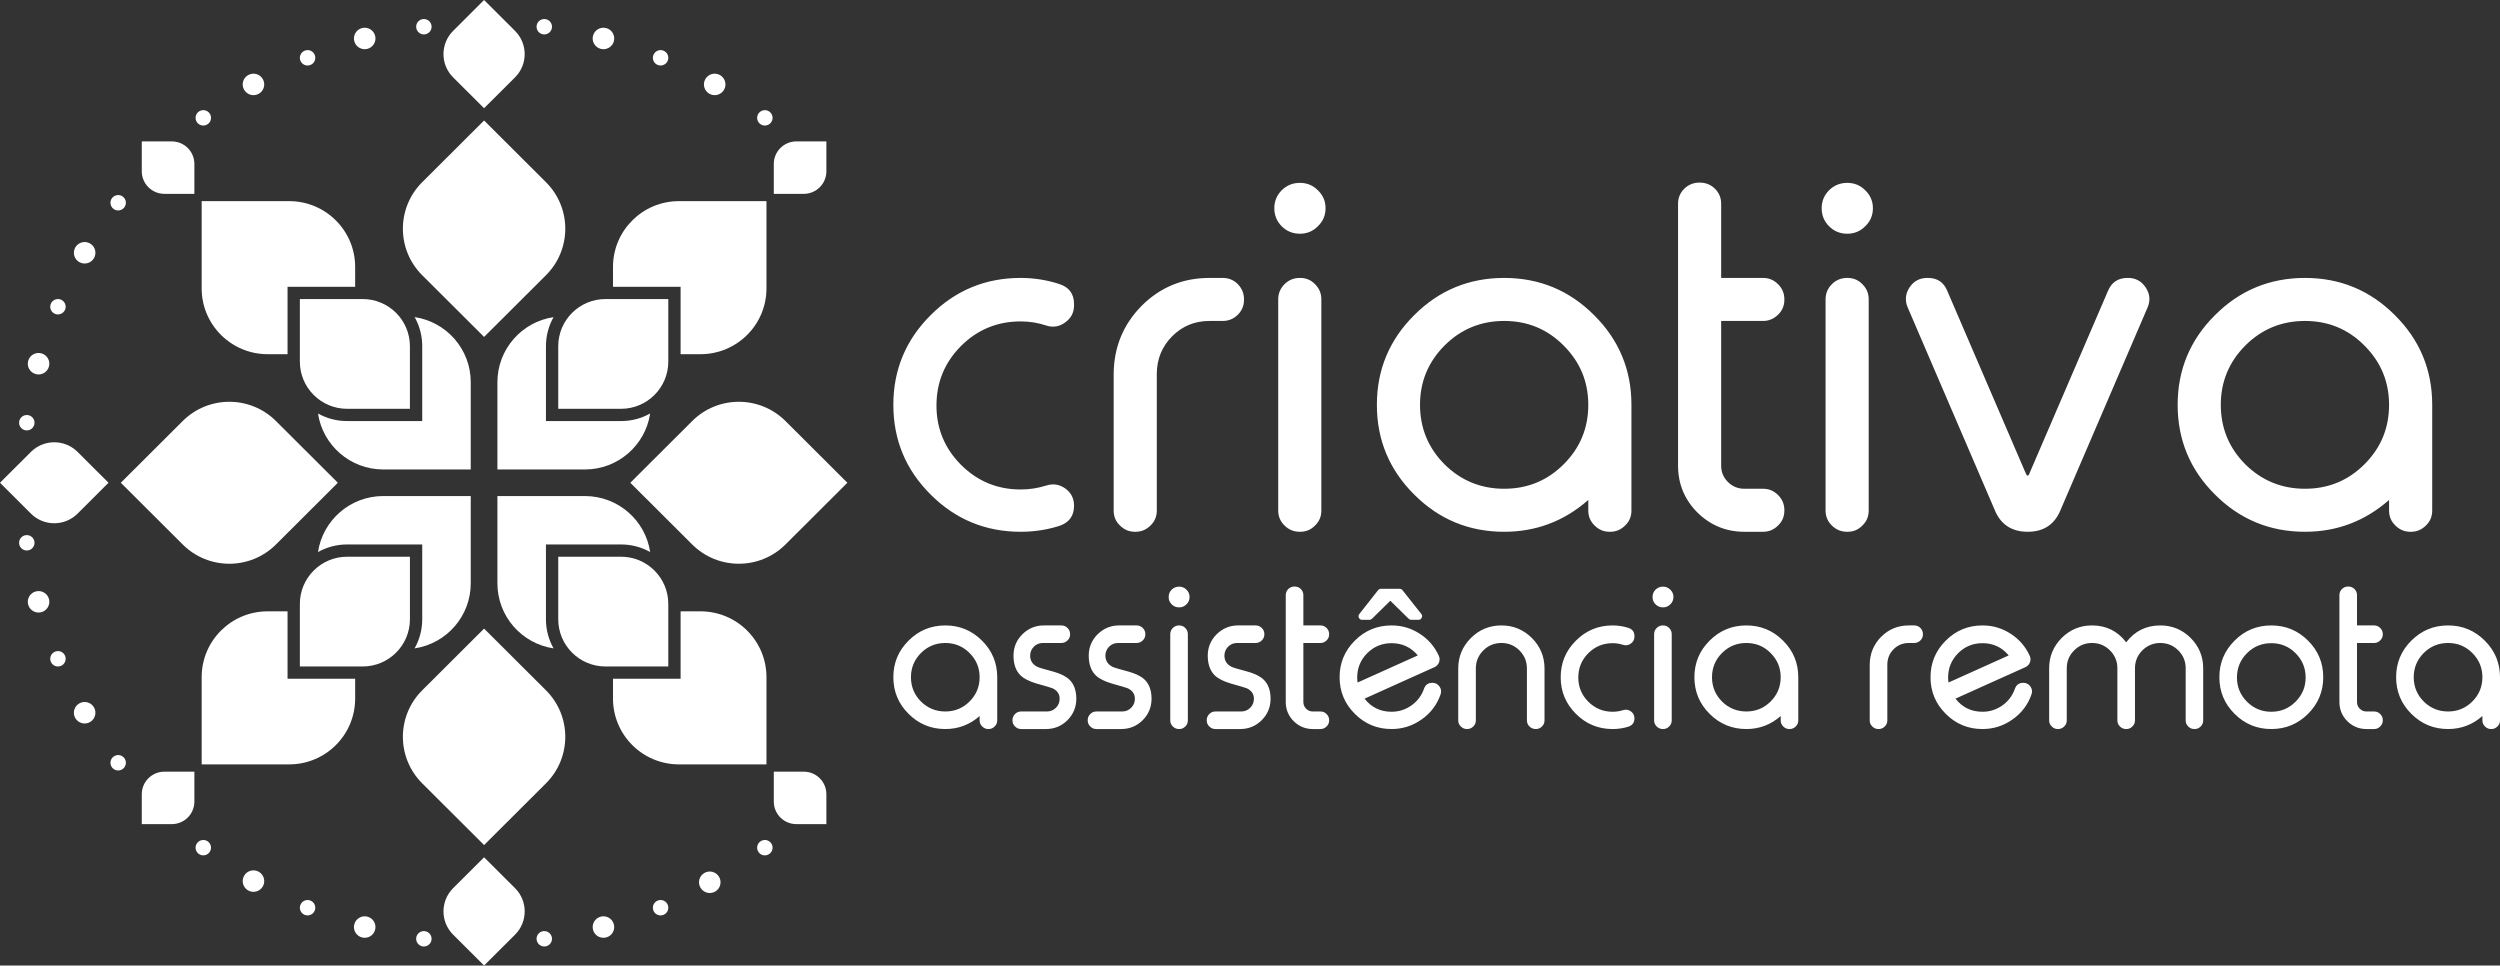 <svg width="145" height="56" viewBox="0 0 145 56" fill="none" xmlns="http://www.w3.org/2000/svg">
<rect x="0" y="0" width="145" height="56" fill="#333333" stroke="none"/>
<path fill-rule="evenodd" clip-rule="evenodd" d="M22.228 28.771H27.303V33.833C27.303 35.747 25.89 37.332 24.047 37.606C24.328 37.108 24.489 36.532 24.489 35.92V31.578H20.135C19.521 31.578 18.944 31.738 18.444 32.019C18.719 30.181 20.308 28.771 22.228 28.771Z" fill="white"/>
<path fill-rule="evenodd" clip-rule="evenodd" d="M33.925 27.229H28.85V22.168C28.85 20.253 30.264 18.669 32.106 18.394C31.825 18.893 31.665 19.468 31.665 20.081V24.422H36.018C36.633 24.422 37.209 24.262 37.709 23.982C37.434 25.819 35.845 27.229 33.925 27.229Z" fill="white"/>
<path fill-rule="evenodd" clip-rule="evenodd" d="M27.303 27.229H22.228C20.309 27.229 18.719 25.819 18.444 23.982L18.468 23.995L18.469 23.995L18.515 24.02L18.539 24.033L18.583 24.055L18.587 24.057L18.611 24.069L18.614 24.071L18.659 24.092L18.684 24.104L18.694 24.108L18.732 24.125L18.733 24.126L18.758 24.137L18.766 24.14L18.805 24.157L18.851 24.175L18.885 24.189L18.93 24.206L18.966 24.219L19.012 24.235L19.041 24.245L19.098 24.264L19.118 24.27L19.175 24.287L19.204 24.295L19.259 24.31L19.343 24.33L19.368 24.336L19.432 24.35L19.446 24.353C19.47 24.358 19.493 24.362 19.517 24.366L19.523 24.368L19.529 24.369C19.553 24.373 19.576 24.377 19.599 24.38L19.609 24.381L19.614 24.382C19.641 24.386 19.667 24.39 19.694 24.393L19.697 24.394C19.723 24.397 19.749 24.4 19.775 24.403L19.788 24.404C19.813 24.407 19.838 24.408 19.862 24.41L19.874 24.411C19.901 24.413 19.927 24.415 19.954 24.416L19.957 24.416L19.963 24.417C19.99 24.418 20.017 24.419 20.045 24.419L20.046 24.419L20.049 24.419C20.078 24.42 20.106 24.42 20.135 24.42H24.489V20.079C24.489 20.05 24.488 20.021 24.488 19.993L24.488 19.99L24.488 19.988C24.487 19.961 24.486 19.934 24.485 19.907L24.484 19.901L24.484 19.898C24.483 19.872 24.481 19.847 24.479 19.822L24.479 19.813L24.478 19.807C24.476 19.782 24.474 19.757 24.471 19.733L24.47 19.719C24.468 19.695 24.465 19.672 24.462 19.648L24.46 19.633C24.457 19.608 24.453 19.582 24.449 19.556L24.449 19.552C24.445 19.526 24.44 19.5 24.436 19.475L24.434 19.463C24.43 19.439 24.425 19.415 24.42 19.391L24.417 19.377C24.413 19.356 24.408 19.335 24.403 19.314L24.397 19.287L24.383 19.231L24.376 19.203L24.362 19.151L24.353 19.118L24.34 19.074L24.328 19.037L24.314 18.993L24.302 18.957L24.293 18.931L24.284 18.906L24.267 18.862L24.265 18.855L24.255 18.829L24.236 18.781L24.235 18.779L24.224 18.754L24.206 18.711L24.203 18.704L24.192 18.679L24.17 18.631L24.158 18.606L24.137 18.561L24.135 18.557L24.123 18.533L24.098 18.485L24.086 18.461L24.06 18.414L24.047 18.391C25.89 18.665 27.303 20.25 27.303 22.164V27.229Z" fill="white"/>
<path fill-rule="evenodd" clip-rule="evenodd" d="M20.599 15.482V16.633H16.678V20.543H15.524C13.411 20.543 11.697 18.835 11.697 16.728V11.666H16.773C18.886 11.666 20.599 13.374 20.599 15.482Z" fill="white"/>
<path fill-rule="evenodd" clip-rule="evenodd" d="M15.523 35.457H16.678V39.367H20.599V40.519C20.599 42.626 18.886 44.334 16.773 44.334H11.697V39.272C11.697 37.165 13.41 35.457 15.523 35.457Z" fill="white"/>
<path fill-rule="evenodd" clip-rule="evenodd" d="M35.554 40.519V39.367H39.475V35.457H40.629C42.742 35.457 44.455 37.165 44.455 39.273V44.334H39.38C37.267 44.334 35.554 42.626 35.554 40.519Z" fill="white"/>
<path fill-rule="evenodd" clip-rule="evenodd" d="M40.629 20.543H39.475V16.633H35.554V15.482C35.554 13.374 37.267 11.666 39.38 11.666H44.455V16.728C44.455 18.835 42.742 20.543 40.629 20.543Z" fill="white"/>
<path fill-rule="evenodd" clip-rule="evenodd" d="M29.871 4.488L28.076 6.277L26.282 4.488C25.535 3.743 25.535 2.535 26.282 1.79L28.076 0L29.871 1.79C30.618 2.535 30.618 3.743 29.871 4.488Z" fill="white"/>
<path fill-rule="evenodd" clip-rule="evenodd" d="M4.499 26.21L6.294 28L4.499 29.79C3.753 30.535 2.541 30.535 1.794 29.79L0 28L1.794 26.21C2.541 25.466 3.753 25.466 4.499 26.21Z" fill="white"/>
<path fill-rule="evenodd" clip-rule="evenodd" d="M26.282 51.513L28.077 49.723L29.872 51.513C30.619 52.258 30.619 53.466 29.872 54.211L28.077 56L26.282 54.211C25.536 53.466 25.536 52.258 26.282 51.513Z" fill="white"/>
<path fill-rule="evenodd" clip-rule="evenodd" d="M17.84 3.8C17.658 3.8 17.495 3.691 17.426 3.524C17.38 3.414 17.38 3.292 17.426 3.182C17.472 3.072 17.558 2.986 17.668 2.941C17.723 2.918 17.781 2.906 17.839 2.906C18.021 2.906 18.183 3.014 18.253 3.182C18.299 3.292 18.299 3.414 18.253 3.524C18.207 3.634 18.121 3.72 18.011 3.765C17.956 3.788 17.898 3.8 17.84 3.8Z" fill="white"/>
<path fill-rule="evenodd" clip-rule="evenodd" d="M6.853 12.206C6.754 12.206 6.66 12.174 6.581 12.114C6.386 11.964 6.348 11.683 6.498 11.488C6.584 11.377 6.713 11.313 6.854 11.313C6.953 11.313 7.047 11.345 7.126 11.405C7.322 11.555 7.359 11.836 7.209 12.031C7.124 12.142 6.994 12.206 6.853 12.206Z" fill="white"/>
<path fill-rule="evenodd" clip-rule="evenodd" d="M1.555 24.964C1.536 24.964 1.516 24.963 1.496 24.96C1.378 24.945 1.272 24.884 1.2 24.789C1.126 24.695 1.095 24.577 1.111 24.459C1.14 24.238 1.331 24.071 1.554 24.071C1.573 24.071 1.593 24.072 1.613 24.075C1.732 24.09 1.837 24.151 1.91 24.246C1.983 24.34 2.014 24.458 1.998 24.576C1.969 24.797 1.779 24.964 1.555 24.964Z" fill="white"/>
<path fill-rule="evenodd" clip-rule="evenodd" d="M11.791 49.611C11.692 49.611 11.598 49.58 11.519 49.519C11.323 49.369 11.286 49.089 11.436 48.893C11.521 48.782 11.651 48.719 11.792 48.719C11.891 48.719 11.985 48.751 12.064 48.811C12.259 48.961 12.297 49.242 12.146 49.437C12.061 49.548 11.931 49.611 11.791 49.611Z" fill="white"/>
<path fill-rule="evenodd" clip-rule="evenodd" d="M24.585 54.896C24.566 54.896 24.546 54.895 24.526 54.893C24.282 54.86 24.109 54.636 24.141 54.392C24.17 54.17 24.361 54.004 24.584 54.004C24.604 54.004 24.623 54.005 24.643 54.007C24.888 54.04 25.061 54.264 25.028 54.508C24.999 54.73 24.809 54.896 24.585 54.896Z" fill="white"/>
<path fill-rule="evenodd" clip-rule="evenodd" d="M38.314 53.094C38.132 53.094 37.97 52.986 37.9 52.818C37.806 52.591 37.915 52.329 38.143 52.235C38.198 52.212 38.255 52.201 38.314 52.201C38.496 52.201 38.658 52.309 38.728 52.477C38.773 52.587 38.773 52.708 38.728 52.818C38.682 52.928 38.596 53.014 38.485 53.06C38.431 53.083 38.373 53.094 38.314 53.094Z" fill="white"/>
<path fill-rule="evenodd" clip-rule="evenodd" d="M44.361 7.282C44.262 7.282 44.169 7.25 44.09 7.189C43.995 7.117 43.934 7.012 43.918 6.893C43.903 6.775 43.934 6.658 44.007 6.564C44.092 6.452 44.222 6.389 44.362 6.389C44.461 6.389 44.556 6.42 44.635 6.481C44.729 6.554 44.79 6.659 44.806 6.777C44.821 6.895 44.79 7.013 44.717 7.107C44.632 7.218 44.502 7.282 44.361 7.282Z" fill="white"/>
<path fill-rule="evenodd" clip-rule="evenodd" d="M31.569 1.997C31.549 1.997 31.53 1.995 31.51 1.993C31.391 1.977 31.286 1.916 31.213 1.822C31.141 1.727 31.109 1.61 31.125 1.492C31.154 1.27 31.344 1.104 31.567 1.104C31.587 1.104 31.607 1.105 31.627 1.107C31.745 1.123 31.851 1.184 31.924 1.279C31.996 1.373 32.028 1.49 32.012 1.608C31.983 1.829 31.792 1.997 31.569 1.997Z" fill="white"/>
<path fill-rule="evenodd" clip-rule="evenodd" d="M11.907 7.266C11.732 7.313 11.547 7.251 11.436 7.107C11.364 7.012 11.332 6.895 11.348 6.777C11.363 6.659 11.424 6.554 11.518 6.481C11.566 6.445 11.618 6.419 11.675 6.404C11.851 6.357 12.036 6.42 12.146 6.563C12.219 6.658 12.251 6.775 12.235 6.893C12.22 7.012 12.159 7.117 12.064 7.189C12.017 7.225 11.964 7.252 11.907 7.266Z" fill="white"/>
<path fill-rule="evenodd" clip-rule="evenodd" d="M3.477 18.222C3.381 18.248 3.282 18.241 3.19 18.203C2.962 18.109 2.854 17.847 2.948 17.62C3.002 17.491 3.11 17.396 3.247 17.36C3.342 17.334 3.441 17.341 3.533 17.378C3.761 17.473 3.869 17.735 3.775 17.962C3.721 18.091 3.613 18.186 3.477 18.222Z" fill="white"/>
<path fill-rule="evenodd" clip-rule="evenodd" d="M6.97 44.672C6.794 44.719 6.609 44.656 6.498 44.512C6.348 44.317 6.386 44.036 6.581 43.886C6.628 43.851 6.681 43.824 6.738 43.809C6.913 43.762 7.098 43.825 7.209 43.969C7.359 44.164 7.322 44.445 7.126 44.595C7.079 44.631 7.026 44.657 6.97 44.672Z" fill="white"/>
<path fill-rule="evenodd" clip-rule="evenodd" d="M17.955 53.079C17.859 53.104 17.76 53.098 17.668 53.06C17.44 52.966 17.331 52.704 17.426 52.477C17.48 52.347 17.588 52.252 17.724 52.216C17.82 52.19 17.919 52.197 18.01 52.235C18.239 52.329 18.347 52.591 18.253 52.818C18.199 52.947 18.091 53.042 17.955 53.079Z" fill="white"/>
<path fill-rule="evenodd" clip-rule="evenodd" d="M31.685 54.881C31.665 54.886 31.647 54.89 31.626 54.892C31.382 54.924 31.157 54.752 31.125 54.508C31.095 54.287 31.236 54.077 31.451 54.019C31.471 54.014 31.49 54.01 31.51 54.007C31.754 53.975 31.98 54.148 32.012 54.392C32.041 54.613 31.901 54.823 31.685 54.881Z" fill="white"/>
<path fill-rule="evenodd" clip-rule="evenodd" d="M44.478 49.597C44.302 49.644 44.117 49.581 44.007 49.437C43.856 49.242 43.894 48.961 44.089 48.811C44.136 48.775 44.189 48.749 44.246 48.734C44.422 48.687 44.606 48.75 44.717 48.894C44.79 48.988 44.821 49.105 44.806 49.223C44.791 49.342 44.729 49.447 44.634 49.519C44.588 49.555 44.534 49.581 44.478 49.597Z" fill="white"/>
<path fill-rule="evenodd" clip-rule="evenodd" d="M38.429 3.784C38.334 3.81 38.235 3.803 38.143 3.766C38.032 3.72 37.946 3.634 37.901 3.524C37.855 3.414 37.855 3.292 37.901 3.182C37.954 3.053 38.063 2.958 38.199 2.922C38.294 2.896 38.394 2.903 38.485 2.941C38.596 2.986 38.682 3.072 38.728 3.182C38.773 3.292 38.773 3.414 38.728 3.524C38.674 3.653 38.565 3.748 38.429 3.784Z" fill="white"/>
<path fill-rule="evenodd" clip-rule="evenodd" d="M24.702 1.981C24.683 1.986 24.664 1.99 24.644 1.993C24.525 2.009 24.408 1.977 24.313 1.904C24.218 1.832 24.157 1.727 24.142 1.609C24.112 1.387 24.253 1.177 24.469 1.119C24.488 1.115 24.507 1.111 24.527 1.108C24.646 1.092 24.763 1.124 24.858 1.196C24.953 1.269 25.013 1.374 25.029 1.492C25.058 1.713 24.917 1.924 24.702 1.981Z" fill="white"/>
<path fill-rule="evenodd" clip-rule="evenodd" d="M28.85 33.833V28.771H33.926C35.845 28.771 37.435 30.181 37.71 32.019C37.21 31.738 36.633 31.578 36.018 31.578H31.665V35.919C31.665 36.532 31.826 37.108 32.107 37.606C30.264 37.332 28.85 35.747 28.85 33.833Z" fill="white"/>
<path fill-rule="evenodd" clip-rule="evenodd" d="M3.362 38.656C3.18 38.656 3.017 38.547 2.948 38.38C2.854 38.153 2.962 37.891 3.19 37.797C3.245 37.774 3.303 37.763 3.361 37.763C3.543 37.763 3.706 37.871 3.775 38.039C3.869 38.266 3.761 38.528 3.533 38.622C3.478 38.644 3.42 38.656 3.362 38.656Z" fill="white"/>
<path fill-rule="evenodd" clip-rule="evenodd" d="M1.671 31.913C1.652 31.919 1.633 31.922 1.613 31.924C1.495 31.94 1.377 31.909 1.282 31.836C1.187 31.764 1.127 31.659 1.111 31.541C1.082 31.319 1.222 31.109 1.438 31.051C1.457 31.046 1.476 31.042 1.496 31.039C1.615 31.024 1.732 31.055 1.827 31.128C1.922 31.2 1.983 31.306 1.998 31.424C2.028 31.645 1.887 31.856 1.671 31.913Z" fill="white"/>
<path fill-rule="evenodd" clip-rule="evenodd" d="M59.198 16.12C59.964 16.12 60.707 16.235 61.427 16.47C62.004 16.649 62.295 17.04 62.295 17.643V17.708C62.295 18.122 62.124 18.453 61.791 18.693C61.45 18.946 61.081 19.01 60.684 18.881C60.204 18.72 59.71 18.642 59.198 18.642C57.846 18.642 56.692 19.116 55.737 20.069C54.791 21.021 54.315 22.172 54.315 23.521C54.315 24.86 54.791 26.006 55.737 26.959C56.692 27.911 57.846 28.39 59.198 28.39C59.71 28.39 60.204 28.312 60.684 28.16C61.081 28.035 61.45 28.091 61.791 28.335C62.124 28.578 62.295 28.91 62.295 29.333C62.295 29.927 62.004 30.318 61.427 30.507C60.707 30.733 59.964 30.843 59.198 30.843C57.158 30.843 55.418 30.125 53.978 28.684C52.534 27.248 51.814 25.514 51.814 23.479C51.814 21.45 52.534 19.715 53.978 18.279C55.418 16.838 57.158 16.12 59.198 16.12ZM70.149 16.12C68.608 16.12 67.297 16.658 66.217 17.735C65.151 18.817 64.611 20.124 64.593 21.661V29.614C64.593 29.959 64.713 30.245 64.957 30.479C65.202 30.723 65.488 30.843 65.825 30.843H65.862C66.199 30.843 66.485 30.723 66.73 30.479C66.974 30.245 67.094 29.959 67.094 29.614V21.661C67.103 20.814 67.399 20.096 67.985 19.503C68.58 18.909 69.3 18.615 70.149 18.615H70.92C71.261 18.615 71.557 18.49 71.797 18.251C72.032 18.016 72.152 17.726 72.152 17.386V17.358C72.152 17.017 72.032 16.727 71.797 16.484C71.557 16.24 71.261 16.12 70.92 16.12H70.149ZM75.41 16.12C75.752 16.12 76.038 16.24 76.273 16.484C76.518 16.727 76.638 17.017 76.638 17.358V29.614C76.638 29.959 76.518 30.245 76.273 30.479C76.038 30.723 75.752 30.843 75.41 30.843H75.383C75.041 30.843 74.746 30.723 74.501 30.479C74.261 30.245 74.137 29.959 74.137 29.614V17.358C74.137 17.017 74.261 16.727 74.501 16.484C74.746 16.24 75.041 16.12 75.383 16.12H75.41ZM75.397 13.556C74.981 13.556 74.63 13.414 74.34 13.124C74.054 12.838 73.911 12.489 73.911 12.075C73.911 11.67 74.054 11.324 74.34 11.034C74.63 10.749 74.981 10.606 75.397 10.606C75.803 10.606 76.149 10.749 76.435 11.034C76.735 11.324 76.882 11.67 76.882 12.075C76.882 12.489 76.735 12.838 76.435 13.124C76.149 13.414 75.803 13.556 75.397 13.556ZM87.243 16.12C89.278 16.12 91.018 16.838 92.458 18.279C93.903 19.715 94.623 21.45 94.623 23.479V29.614C94.623 29.959 94.503 30.245 94.258 30.479C94.013 30.723 93.727 30.843 93.395 30.843H93.353C93.021 30.843 92.731 30.723 92.486 30.479C92.246 30.245 92.121 29.959 92.121 29.614V28.997C90.723 30.226 89.098 30.843 87.243 30.843C85.203 30.843 83.463 30.125 82.024 28.684C80.579 27.248 79.859 25.514 79.859 23.479C79.859 21.45 80.579 19.715 82.024 18.279C83.463 16.838 85.203 16.12 87.243 16.12ZM87.243 18.615C85.891 18.615 84.737 19.089 83.782 20.041C82.836 20.994 82.361 22.14 82.361 23.479C82.361 24.828 82.836 25.978 83.782 26.931C84.737 27.874 85.891 28.348 87.243 28.348C88.596 28.348 89.745 27.874 90.691 26.931C91.646 25.978 92.121 24.828 92.121 23.479C92.121 22.14 91.646 20.994 90.691 20.041C89.745 19.089 88.596 18.615 87.243 18.615ZM98.596 10.592C98.933 10.592 99.219 10.708 99.464 10.942C99.708 11.186 99.828 11.476 99.828 11.817V16.12H102.26C102.597 16.12 102.883 16.24 103.128 16.484C103.373 16.727 103.493 17.017 103.493 17.358V17.386C103.493 17.726 103.373 18.016 103.128 18.251C102.883 18.49 102.597 18.615 102.26 18.615H99.828V27.014C99.828 27.382 99.957 27.695 100.221 27.957C100.484 28.22 100.802 28.348 101.181 28.348H102.26C102.597 28.348 102.883 28.468 103.128 28.712C103.373 28.956 103.493 29.246 103.493 29.591V29.614C103.493 29.959 103.373 30.245 103.128 30.479C102.883 30.723 102.597 30.843 102.26 30.843H101.181C100.114 30.843 99.205 30.47 98.448 29.724C97.701 28.97 97.327 28.063 97.327 27.014V11.817C97.327 11.476 97.447 11.186 97.691 10.942C97.936 10.708 98.222 10.592 98.559 10.592H98.596ZM107.157 16.12C107.498 16.12 107.785 16.24 108.02 16.484C108.265 16.727 108.384 17.017 108.384 17.358V29.614C108.384 29.959 108.265 30.245 108.02 30.479C107.785 30.723 107.498 30.843 107.157 30.843H107.129C106.788 30.843 106.492 30.723 106.248 30.479C106.008 30.245 105.883 29.959 105.883 29.614V17.358C105.883 17.017 106.008 16.727 106.248 16.484C106.492 16.24 106.788 16.12 107.129 16.12H107.157ZM107.143 13.556C106.728 13.556 106.377 13.414 106.086 13.124C105.8 12.838 105.657 12.489 105.657 12.075C105.657 11.67 105.8 11.324 106.086 11.034C106.377 10.749 106.728 10.606 107.143 10.606C107.549 10.606 107.895 10.749 108.181 11.034C108.481 11.324 108.629 11.67 108.629 12.075C108.629 12.489 108.481 12.838 108.181 13.124C107.895 13.414 107.549 13.556 107.143 13.556ZM112.944 16.875C115.108 21.901 116.613 25.398 117.462 27.378C117.462 27.368 117.476 27.405 117.513 27.488C117.568 27.621 117.633 27.621 117.702 27.488L117.73 27.405L122.262 16.875C122.474 16.369 122.852 16.12 123.397 16.12H123.425C123.863 16.12 124.205 16.304 124.449 16.672C124.694 17.04 124.731 17.427 124.56 17.832L119.53 29.536C119.188 30.406 118.547 30.843 117.61 30.843C116.664 30.843 116.018 30.406 115.676 29.536L110.646 17.832C110.475 17.427 110.512 17.04 110.752 16.672C110.997 16.304 111.338 16.12 111.781 16.12H111.823C112.363 16.12 112.736 16.369 112.944 16.875ZM133.689 16.12C135.724 16.12 137.464 16.838 138.903 18.279C140.348 19.715 141.068 21.45 141.068 23.479V29.614C141.068 29.959 140.948 30.245 140.703 30.479C140.459 30.723 140.173 30.843 139.84 30.843H139.799C139.466 30.843 139.176 30.723 138.931 30.479C138.691 30.245 138.566 29.959 138.566 29.614V28.997C137.168 30.226 135.544 30.843 133.689 30.843C131.649 30.843 129.909 30.125 128.469 28.684C127.024 27.248 126.304 25.514 126.304 23.479C126.304 21.45 127.024 19.715 128.469 18.279C129.909 16.838 131.649 16.12 133.689 16.12ZM133.689 18.615C132.336 18.615 131.183 19.089 130.227 20.041C129.281 20.994 128.806 22.14 128.806 23.479C128.806 24.828 129.281 25.978 130.227 26.931C131.183 27.874 132.336 28.348 133.689 28.348C135.041 28.348 136.19 27.874 137.136 26.931C138.091 25.978 138.566 24.828 138.566 23.479C138.566 22.14 138.091 20.994 137.136 20.041C136.19 19.089 135.041 18.615 133.689 18.615Z" fill="white"/>
<path fill-rule="evenodd" clip-rule="evenodd" d="M54.827 36.275C55.658 36.275 56.368 36.568 56.956 37.156C57.545 37.742 57.839 38.45 57.839 39.278V41.782C57.839 41.923 57.79 42.039 57.69 42.135C57.59 42.235 57.474 42.284 57.338 42.284H57.321C57.185 42.284 57.067 42.235 56.967 42.135C56.869 42.039 56.818 41.923 56.818 41.782V41.53C56.248 42.032 55.584 42.284 54.827 42.284C53.995 42.284 53.285 41.991 52.697 41.403C52.108 40.817 51.814 40.108 51.814 39.278C51.814 38.45 52.108 37.742 52.697 37.156C53.285 36.568 53.995 36.275 54.827 36.275ZM54.827 37.293C54.276 37.293 53.805 37.486 53.415 37.875C53.029 38.264 52.835 38.732 52.835 39.278C52.835 39.829 53.029 40.298 53.415 40.687C53.805 41.072 54.276 41.266 54.827 41.266C55.379 41.266 55.848 41.072 56.234 40.687C56.624 40.298 56.818 39.829 56.818 39.278C56.818 38.732 56.624 38.264 56.234 37.875C55.848 37.486 55.379 37.293 54.827 37.293ZM60.488 37.293C60.282 37.293 60.107 37.364 59.964 37.507C59.821 37.654 59.749 37.828 59.749 38.029C59.749 38.316 59.885 38.531 60.158 38.673C60.241 38.718 60.559 38.812 61.111 38.959C61.523 39.077 61.825 39.228 62.017 39.412C62.288 39.667 62.426 40.041 62.426 40.527C62.426 41.012 62.254 41.427 61.911 41.773C61.567 42.113 61.151 42.284 60.664 42.284H59.224C59.088 42.284 58.971 42.235 58.871 42.135C58.772 42.039 58.723 41.923 58.723 41.782V41.773C58.723 41.632 58.772 41.514 58.871 41.414C58.971 41.314 59.088 41.266 59.224 41.266H60.719C60.926 41.266 61.102 41.194 61.245 41.051C61.388 40.909 61.459 40.734 61.459 40.527C61.459 40.257 61.324 40.054 61.051 39.922C60.988 39.894 60.67 39.799 60.096 39.637C59.689 39.515 59.386 39.361 59.191 39.175C58.919 38.906 58.783 38.525 58.783 38.029C58.783 37.546 58.954 37.133 59.295 36.791C59.642 36.448 60.058 36.275 60.544 36.275H61.559C61.699 36.275 61.817 36.324 61.917 36.423C62.017 36.523 62.066 36.641 62.066 36.78V36.791C62.066 36.93 62.017 37.049 61.917 37.144C61.817 37.242 61.699 37.293 61.559 37.293H60.488ZM64.852 37.293C64.646 37.293 64.471 37.364 64.328 37.507C64.185 37.654 64.113 37.828 64.113 38.029C64.113 38.316 64.249 38.531 64.522 38.673C64.605 38.718 64.923 38.812 65.475 38.959C65.888 39.077 66.189 39.228 66.381 39.412C66.652 39.667 66.79 40.041 66.79 40.527C66.79 41.012 66.618 41.427 66.275 41.773C65.931 42.113 65.515 42.284 65.029 42.284H63.588C63.452 42.284 63.335 42.235 63.236 42.135C63.136 42.039 63.087 41.923 63.087 41.782V41.773C63.087 41.632 63.136 41.514 63.236 41.414C63.335 41.314 63.452 41.266 63.588 41.266H65.083C65.29 41.266 65.466 41.194 65.609 41.051C65.752 40.909 65.823 40.734 65.823 40.527C65.823 40.257 65.688 40.054 65.415 39.922C65.353 39.894 65.034 39.799 64.46 39.637C64.053 39.515 63.75 39.361 63.556 39.175C63.283 38.906 63.147 38.525 63.147 38.029C63.147 37.546 63.318 37.133 63.659 36.791C64.006 36.448 64.422 36.275 64.908 36.275H65.923C66.063 36.275 66.181 36.324 66.281 36.423C66.381 36.523 66.43 36.641 66.43 36.78V36.791C66.43 36.93 66.381 37.049 66.281 37.144C66.181 37.242 66.063 37.293 65.923 37.293H64.852ZM68.394 36.275C68.534 36.275 68.651 36.324 68.747 36.423C68.847 36.523 68.895 36.641 68.895 36.78V41.782C68.895 41.923 68.847 42.039 68.747 42.135C68.651 42.235 68.534 42.284 68.394 42.284H68.383C68.244 42.284 68.123 42.235 68.023 42.135C67.926 42.039 67.875 41.923 67.875 41.782V36.78C67.875 36.641 67.926 36.523 68.023 36.423C68.123 36.324 68.244 36.275 68.383 36.275H68.394ZM68.389 35.228C68.219 35.228 68.076 35.17 67.957 35.052C67.841 34.935 67.782 34.793 67.782 34.624C67.782 34.458 67.841 34.317 67.957 34.199C68.076 34.083 68.219 34.025 68.389 34.025C68.555 34.025 68.696 34.083 68.813 34.199C68.935 34.317 68.995 34.458 68.995 34.624C68.995 34.793 68.935 34.935 68.813 35.052C68.696 35.17 68.555 35.228 68.389 35.228ZM71.755 37.293C71.549 37.293 71.374 37.364 71.231 37.507C71.088 37.654 71.016 37.828 71.016 38.029C71.016 38.316 71.152 38.531 71.425 38.673C71.508 38.718 71.826 38.812 72.378 38.959C72.791 39.077 73.092 39.228 73.284 39.412C73.555 39.667 73.693 40.041 73.693 40.527C73.693 41.012 73.522 41.427 73.178 41.773C72.834 42.113 72.418 42.284 71.932 42.284H70.491C70.355 42.284 70.238 42.235 70.139 42.135C70.039 42.039 69.99 41.923 69.99 41.782V41.773C69.99 41.632 70.039 41.514 70.139 41.414C70.238 41.314 70.355 41.266 70.491 41.266H71.986C72.193 41.266 72.369 41.194 72.512 41.051C72.655 40.909 72.727 40.734 72.727 40.527C72.727 40.257 72.591 40.054 72.318 39.922C72.256 39.894 71.937 39.799 71.363 39.637C70.956 39.515 70.653 39.361 70.459 39.175C70.186 38.906 70.05 38.525 70.05 38.029C70.05 37.546 70.222 37.133 70.562 36.791C70.909 36.448 71.325 36.275 71.811 36.275H72.826C72.966 36.275 73.084 36.324 73.184 36.423C73.284 36.523 73.333 36.641 73.333 36.78V36.791C73.333 36.93 73.284 37.049 73.184 37.144C73.084 37.242 72.966 37.293 72.826 37.293H71.755ZM75.092 34.019C75.23 34.019 75.347 34.066 75.446 34.161C75.546 34.261 75.595 34.379 75.595 34.518V36.275H76.588C76.725 36.275 76.842 36.324 76.942 36.423C77.042 36.523 77.091 36.641 77.091 36.78V36.791C77.091 36.93 77.042 37.049 76.942 37.144C76.842 37.242 76.725 37.293 76.588 37.293H75.595V40.721C75.595 40.871 75.648 40.999 75.755 41.106C75.862 41.213 75.993 41.266 76.147 41.266H76.588C76.725 41.266 76.842 41.314 76.942 41.414C77.042 41.514 77.091 41.632 77.091 41.773V41.782C77.091 41.923 77.042 42.039 76.942 42.135C76.842 42.235 76.725 42.284 76.588 42.284H76.147C75.712 42.284 75.341 42.132 75.032 41.827C74.727 41.519 74.574 41.149 74.574 40.721V34.518C74.574 34.379 74.623 34.261 74.723 34.161C74.823 34.066 74.94 34.019 75.077 34.019H75.092ZM80.711 37.304C81.329 37.304 81.835 37.541 82.233 38.014L78.741 39.586C78.726 39.492 78.718 39.395 78.718 39.295C78.718 38.745 78.912 38.275 79.298 37.886C79.688 37.498 80.159 37.304 80.711 37.304ZM83.448 38.029C83.208 37.505 82.845 37.082 82.355 36.763C81.858 36.438 81.31 36.275 80.711 36.275C79.878 36.275 79.168 36.568 78.581 37.156C77.991 37.742 77.697 38.45 77.697 39.278C77.697 40.108 77.991 40.817 78.581 41.403C79.168 41.991 79.878 42.284 80.711 42.284C81.357 42.284 81.945 42.094 82.47 41.716C82.986 41.35 83.346 40.869 83.553 40.276C83.612 40.11 83.591 39.958 83.491 39.817C83.389 39.675 83.25 39.603 83.079 39.603C82.835 39.603 82.674 39.718 82.593 39.945C82.455 40.338 82.218 40.657 81.881 40.903C81.53 41.155 81.14 41.282 80.711 41.282C80.063 41.282 79.541 41.029 79.144 40.522C79.453 40.383 80.127 40.078 81.168 39.609C82.007 39.231 82.685 38.927 83.199 38.696C83.327 38.638 83.416 38.544 83.465 38.414C83.512 38.283 83.506 38.155 83.448 38.029ZM81.681 35.867C81.737 35.922 81.792 35.95 81.847 35.95H82.272C82.361 35.95 82.423 35.91 82.459 35.833C82.5 35.752 82.493 35.679 82.438 35.613L81.346 34.233C81.304 34.178 81.249 34.15 81.18 34.15H80.093C80.025 34.15 79.971 34.178 79.927 34.233L78.841 35.613C78.784 35.679 78.776 35.752 78.818 35.833C78.854 35.91 78.918 35.95 79.004 35.95H79.43C79.485 35.95 79.541 35.922 79.596 35.867L80.639 34.843L81.681 35.867ZM85.599 41.782C85.599 41.923 85.55 42.039 85.45 42.135C85.35 42.235 85.233 42.284 85.096 42.284H85.081C84.943 42.284 84.826 42.235 84.727 42.135C84.627 42.039 84.578 41.923 84.578 41.782V38.773C84.578 38.084 84.823 37.494 85.312 37.005C85.8 36.519 86.392 36.275 87.083 36.275C87.77 36.275 88.36 36.519 88.85 37.005C89.338 37.494 89.582 38.084 89.582 38.773V41.782C89.582 41.923 89.533 42.039 89.434 42.135C89.338 42.235 89.221 42.284 89.081 42.284H89.07C88.931 42.284 88.81 42.235 88.71 42.135C88.612 42.039 88.561 41.923 88.561 41.782V38.773C88.561 38.365 88.418 38.018 88.132 37.727C87.84 37.437 87.492 37.293 87.083 37.293C86.67 37.293 86.32 37.437 86.03 37.727C85.742 38.018 85.599 38.365 85.599 38.773V41.782ZM93.534 36.275C93.847 36.275 94.15 36.322 94.444 36.417C94.679 36.491 94.798 36.65 94.798 36.896V36.923C94.798 37.092 94.728 37.227 94.593 37.325C94.453 37.428 94.302 37.454 94.141 37.402C93.945 37.336 93.743 37.304 93.534 37.304C92.982 37.304 92.511 37.498 92.121 37.886C91.735 38.275 91.541 38.745 91.541 39.295C91.541 39.842 91.735 40.309 92.121 40.698C92.511 41.087 92.982 41.282 93.534 41.282C93.743 41.282 93.945 41.251 94.141 41.188C94.302 41.138 94.453 41.16 94.593 41.26C94.728 41.359 94.798 41.495 94.798 41.668C94.798 41.91 94.679 42.07 94.444 42.147C94.15 42.239 93.847 42.284 93.534 42.284C92.701 42.284 91.991 41.991 91.404 41.403C90.814 40.817 90.52 40.108 90.52 39.278C90.52 38.45 90.814 37.742 91.404 37.156C91.991 36.568 92.701 36.275 93.534 36.275ZM96.459 36.275C96.599 36.275 96.716 36.324 96.811 36.423C96.911 36.523 96.96 36.641 96.96 36.78V41.782C96.96 41.923 96.911 42.039 96.811 42.135C96.716 42.235 96.599 42.284 96.459 42.284H96.448C96.309 42.284 96.188 42.235 96.088 42.135C95.99 42.039 95.939 41.923 95.939 41.782V36.78C95.939 36.641 95.99 36.523 96.088 36.423C96.188 36.324 96.309 36.275 96.448 36.275H96.459ZM96.454 35.228C96.284 35.228 96.141 35.17 96.022 35.052C95.906 34.935 95.847 34.793 95.847 34.624C95.847 34.458 95.906 34.317 96.022 34.199C96.141 34.083 96.284 34.025 96.454 34.025C96.619 34.025 96.761 34.083 96.877 34.199C97 34.317 97.06 34.458 97.06 34.624C97.06 34.793 97 34.935 96.877 35.052C96.761 35.17 96.619 35.228 96.454 35.228ZM101.289 36.275C102.119 36.275 102.829 36.568 103.417 37.156C104.007 37.742 104.3 38.45 104.3 39.278V41.782C104.3 41.923 104.251 42.039 104.152 42.135C104.052 42.235 103.935 42.284 103.8 42.284H103.782C103.647 42.284 103.528 42.235 103.428 42.135C103.33 42.039 103.28 41.923 103.28 41.782V41.53C102.709 42.032 102.046 42.284 101.289 42.284C100.456 42.284 99.746 41.991 99.158 41.403C98.569 40.817 98.275 40.108 98.275 39.278C98.275 38.45 98.569 37.742 99.158 37.156C99.746 36.568 100.456 36.275 101.289 36.275ZM101.289 37.293C100.737 37.293 100.266 37.486 99.876 37.875C99.49 38.264 99.296 38.732 99.296 39.278C99.296 39.829 99.49 40.298 99.876 40.687C100.266 41.072 100.737 41.266 101.289 41.266C101.841 41.266 102.31 41.072 102.696 40.687C103.086 40.298 103.28 39.829 103.28 39.278C103.28 38.732 103.086 38.264 102.696 37.875C102.31 37.486 101.841 37.293 101.289 37.293ZM110.712 36.275C110.083 36.275 109.548 36.495 109.107 36.934C108.672 37.375 108.452 37.909 108.444 38.536V41.782C108.444 41.923 108.493 42.039 108.593 42.135C108.693 42.235 108.81 42.284 108.947 42.284H108.962C109.1 42.284 109.217 42.235 109.316 42.135C109.416 42.039 109.465 41.923 109.465 41.782V38.536C109.469 38.191 109.59 37.898 109.829 37.655C110.072 37.413 110.366 37.293 110.712 37.293H111.027C111.166 37.293 111.287 37.242 111.385 37.144C111.481 37.049 111.53 36.93 111.53 36.791V36.78C111.53 36.641 111.481 36.523 111.385 36.423C111.287 36.324 111.166 36.275 111.027 36.275H110.712ZM114.984 37.304C115.602 37.304 116.108 37.541 116.506 38.014L113.014 39.586C112.999 39.492 112.991 39.395 112.991 39.295C112.991 38.745 113.185 38.275 113.571 37.886C113.961 37.498 114.432 37.304 114.984 37.304ZM117.721 38.029C117.481 37.505 117.118 37.082 116.628 36.763C116.131 36.438 115.583 36.275 114.984 36.275C114.151 36.275 113.441 36.568 112.854 37.156C112.264 37.742 111.97 38.45 111.97 39.278C111.97 40.108 112.264 40.817 112.854 41.403C113.441 41.991 114.151 42.284 114.984 42.284C115.63 42.284 116.218 42.094 116.743 41.716C117.259 41.35 117.619 40.869 117.826 40.276C117.885 40.11 117.864 39.958 117.764 39.817C117.662 39.675 117.523 39.603 117.351 39.603C117.109 39.603 116.947 39.718 116.865 39.945C116.728 40.338 116.491 40.657 116.154 40.903C115.803 41.155 115.413 41.282 114.984 41.282C114.336 41.282 113.814 41.029 113.417 40.522C113.726 40.383 114.4 40.078 115.441 39.609C116.28 39.231 116.958 38.927 117.472 38.696C117.6 38.638 117.689 38.544 117.738 38.414C117.785 38.283 117.779 38.155 117.721 38.029ZM119.872 41.782C119.872 41.923 119.823 42.039 119.723 42.135C119.623 42.235 119.506 42.284 119.369 42.284H119.354C119.216 42.284 119.099 42.235 119 42.135C118.9 42.039 118.851 41.923 118.851 41.782V38.756C118.851 38.074 119.094 37.488 119.58 37C120.066 36.517 120.651 36.275 121.339 36.275C122.16 36.275 122.819 36.602 123.32 37.254C123.818 36.602 124.475 36.275 125.296 36.275C125.984 36.275 126.571 36.517 127.056 37C127.542 37.488 127.785 38.074 127.785 38.756V41.782C127.785 41.923 127.737 42.039 127.641 42.135C127.542 42.235 127.423 42.284 127.283 42.284H127.272C127.131 42.284 127.014 42.235 126.918 42.135C126.818 42.039 126.769 41.923 126.769 41.782V38.756C126.769 38.352 126.626 38.008 126.34 37.721C126.052 37.436 125.705 37.293 125.296 37.293C124.891 37.293 124.545 37.436 124.258 37.721C123.972 38.008 123.829 38.352 123.829 38.756V41.782C123.829 41.923 123.778 42.039 123.678 42.135C123.584 42.235 123.465 42.284 123.326 42.284H123.315C123.175 42.284 123.055 42.235 122.957 42.135C122.857 42.039 122.808 41.923 122.808 41.782V38.756C122.808 38.352 122.663 38.008 122.377 37.721C122.091 37.436 121.744 37.293 121.339 37.293C120.934 37.293 120.589 37.436 120.303 37.721C120.015 38.008 119.872 38.352 119.872 38.756V41.782ZM131.736 37.304C132.288 37.304 132.757 37.498 133.143 37.886C133.533 38.275 133.727 38.745 133.727 39.295C133.727 39.842 133.533 40.309 133.143 40.698C132.757 41.087 132.288 41.282 131.736 41.282C131.184 41.282 130.713 41.087 130.323 40.698C129.937 40.309 129.743 39.842 129.743 39.295C129.743 38.745 129.937 38.275 130.323 37.886C130.713 37.498 131.184 37.304 131.736 37.304ZM131.736 36.275C130.903 36.275 130.193 36.568 129.606 37.156C129.016 37.742 128.723 38.45 128.723 39.278C128.723 40.108 129.016 40.817 129.606 41.403C130.193 41.991 130.903 42.284 131.736 42.284C132.567 42.284 133.277 41.991 133.866 41.403C134.454 40.817 134.748 40.108 134.748 39.278C134.748 38.45 134.454 37.742 133.866 37.156C133.277 36.568 132.567 36.275 131.736 36.275ZM136.204 34.019C136.341 34.019 136.458 34.066 136.558 34.161C136.658 34.261 136.707 34.379 136.707 34.518V36.275H137.699C137.837 36.275 137.954 36.324 138.053 36.423C138.153 36.523 138.202 36.641 138.202 36.78V36.791C138.202 36.93 138.153 37.049 138.053 37.144C137.954 37.242 137.837 37.293 137.699 37.293H136.707V40.721C136.707 40.871 136.76 40.999 136.867 41.106C136.974 41.213 137.104 41.266 137.259 41.266H137.699C137.837 41.266 137.954 41.314 138.053 41.414C138.153 41.514 138.202 41.632 138.202 41.773V41.782C138.202 41.923 138.153 42.039 138.053 42.135C137.954 42.235 137.837 42.284 137.699 42.284H137.259C136.824 42.284 136.452 42.132 136.144 41.827C135.838 41.519 135.686 41.149 135.686 40.721V34.518C135.686 34.379 135.735 34.261 135.835 34.161C135.934 34.066 136.051 34.019 136.189 34.019H136.204ZM141.988 36.275C142.819 36.275 143.529 36.568 144.117 37.156C144.706 37.742 145 38.45 145 39.278V41.782C145 41.923 144.951 42.039 144.851 42.135C144.751 42.235 144.635 42.284 144.499 42.284H144.482C144.346 42.284 144.228 42.235 144.128 42.135C144.03 42.039 143.979 41.923 143.979 41.782V41.53C143.408 42.032 142.745 42.284 141.988 42.284C141.156 42.284 140.446 41.991 139.858 41.403C139.268 40.817 138.975 40.108 138.975 39.278C138.975 38.45 139.268 37.742 139.858 37.156C140.446 36.568 141.156 36.275 141.988 36.275ZM141.988 37.293C141.436 37.293 140.966 37.486 140.575 37.875C140.19 38.264 139.996 38.732 139.996 39.278C139.996 39.829 140.19 40.298 140.575 40.687C140.966 41.072 141.436 41.266 141.988 41.266C142.54 41.266 143.009 41.072 143.395 40.687C143.785 40.298 143.979 39.829 143.979 39.278C143.979 38.732 143.785 38.264 143.395 37.875C143.009 37.486 142.54 37.293 141.988 37.293Z" fill="white"/>
<path fill-rule="evenodd" clip-rule="evenodd" d="M40.626 51.483C40.453 51.185 40.556 50.804 40.855 50.632C41.153 50.46 41.535 50.562 41.708 50.86C41.881 51.158 41.778 51.539 41.479 51.712C41.181 51.883 40.798 51.781 40.626 51.483Z" fill="white"/>
<path fill-rule="evenodd" clip-rule="evenodd" d="M9.535 44.757H11.274V46.492C11.274 47.214 10.687 47.799 9.963 47.799H8.223V46.064C8.223 45.342 8.81 44.757 9.535 44.757Z" fill="white"/>
<path fill-rule="evenodd" clip-rule="evenodd" d="M44.88 46.492V44.757H46.619C47.343 44.757 47.93 45.342 47.93 46.065V47.799H46.191C45.467 47.799 44.88 47.214 44.88 46.492Z" fill="white"/>
<path fill-rule="evenodd" clip-rule="evenodd" d="M4.597 40.799C4.896 40.627 5.278 40.729 5.451 41.028C5.623 41.325 5.521 41.706 5.222 41.879C4.923 42.051 4.541 41.949 4.368 41.651C4.196 41.353 4.298 40.971 4.597 40.799Z" fill="white"/>
<path fill-rule="evenodd" clip-rule="evenodd" d="M14.16 50.792C14.332 50.494 14.714 50.392 15.013 50.564C15.312 50.736 15.415 51.117 15.242 51.416C15.069 51.713 14.687 51.816 14.389 51.643C14.09 51.471 13.988 51.09 14.16 50.792Z" fill="white"/>
<path fill-rule="evenodd" clip-rule="evenodd" d="M2.075 34.303C2.408 34.214 2.751 34.411 2.84 34.743C2.93 35.076 2.732 35.417 2.399 35.507C2.065 35.596 1.722 35.398 1.633 35.066C1.544 34.734 1.742 34.392 2.075 34.303Z" fill="white"/>
<path fill-rule="evenodd" clip-rule="evenodd" d="M20.549 53.608C20.639 53.275 20.981 53.078 21.315 53.167C21.648 53.256 21.846 53.598 21.756 53.93C21.667 54.263 21.325 54.46 20.991 54.371C20.658 54.282 20.46 53.94 20.549 53.608Z" fill="white"/>
<path fill-rule="evenodd" clip-rule="evenodd" d="M34.396 53.93C34.307 53.598 34.505 53.256 34.838 53.167C35.172 53.078 35.514 53.275 35.603 53.608C35.693 53.94 35.495 54.282 35.162 54.371C34.828 54.46 34.486 54.263 34.396 53.93Z" fill="white"/>
<path fill-rule="evenodd" clip-rule="evenodd" d="M15.242 4.585C15.415 4.883 15.312 5.264 15.014 5.436C14.715 5.608 14.333 5.506 14.16 5.208C13.987 4.91 14.09 4.529 14.389 4.357C14.688 4.184 15.07 4.287 15.242 4.585Z" fill="white"/>
<path fill-rule="evenodd" clip-rule="evenodd" d="M41.993 5.208C41.821 5.506 41.439 5.608 41.14 5.436C40.841 5.264 40.739 4.883 40.911 4.585C41.084 4.287 41.466 4.185 41.764 4.357C42.063 4.529 42.166 4.91 41.993 5.208Z" fill="white"/>
<path fill-rule="evenodd" clip-rule="evenodd" d="M21.756 2.07C21.846 2.402 21.648 2.744 21.315 2.833C20.981 2.922 20.639 2.725 20.549 2.393C20.46 2.06 20.658 1.718 20.991 1.629C21.325 1.54 21.667 1.738 21.756 2.07Z" fill="white"/>
<path fill-rule="evenodd" clip-rule="evenodd" d="M16.006 24.421L19.595 28L16.006 31.579C14.512 33.07 12.09 33.07 10.596 31.579L7.007 28L10.596 24.421C12.09 22.931 14.512 22.931 16.006 24.421Z" fill="white"/>
<path fill-rule="evenodd" clip-rule="evenodd" d="M24.488 40.038L28.077 36.459L31.666 40.038C33.16 41.528 33.16 43.943 31.666 45.434L28.077 49.013L24.488 45.434C22.994 43.943 22.994 41.528 24.488 40.038Z" fill="white"/>
<path fill-rule="evenodd" clip-rule="evenodd" d="M40.147 31.579L36.558 28L40.147 24.421C41.642 22.931 44.064 22.931 45.558 24.421L49.147 28L45.558 31.579C44.064 33.069 41.642 33.069 40.147 31.579Z" fill="white"/>
<path fill-rule="evenodd" clip-rule="evenodd" d="M31.666 15.963L28.077 19.542L24.488 15.963C22.994 14.473 22.994 12.057 24.488 10.567L28.077 6.988L31.666 10.567C33.16 12.057 33.16 14.473 31.666 15.963Z" fill="white"/>
<path fill-rule="evenodd" clip-rule="evenodd" d="M20.135 32.29H23.776V35.92C23.776 37.431 22.547 38.656 21.032 38.656H17.392V35.026C17.392 33.515 18.62 32.29 20.135 32.29Z" fill="white"/>
<path fill-rule="evenodd" clip-rule="evenodd" d="M32.378 35.919V32.289H36.018C37.533 32.289 38.761 33.514 38.761 35.026V38.656H35.121C33.606 38.656 32.378 37.431 32.378 35.919Z" fill="white"/>
<path fill-rule="evenodd" clip-rule="evenodd" d="M36.018 23.711H32.378V20.081C32.378 18.57 33.606 17.345 35.121 17.345H38.761V20.974C38.761 22.486 37.533 23.711 36.018 23.711Z" fill="white"/>
<path fill-rule="evenodd" clip-rule="evenodd" d="M23.775 20.081V23.711H20.135C18.62 23.711 17.392 22.486 17.392 20.974V17.344H21.032C22.547 17.344 23.775 18.57 23.775 20.081Z" fill="white"/>
<path fill-rule="evenodd" clip-rule="evenodd" d="M46.619 11.243H44.88V9.509C44.88 8.787 45.466 8.201 46.191 8.201H47.93V9.935C47.93 10.658 47.343 11.243 46.619 11.243Z" fill="white"/>
<path fill-rule="evenodd" clip-rule="evenodd" d="M11.274 9.509V11.243H9.535C8.81 11.243 8.223 10.658 8.223 9.936V8.201H9.963C10.687 8.201 11.274 8.786 11.274 9.509Z" fill="white"/>
<path fill-rule="evenodd" clip-rule="evenodd" d="M5.222 14.121C5.521 14.293 5.623 14.675 5.451 14.973C5.278 15.271 4.896 15.373 4.597 15.201C4.299 15.028 4.196 14.648 4.368 14.35C4.541 14.051 4.923 13.949 5.222 14.121Z" fill="white"/>
<path fill-rule="evenodd" clip-rule="evenodd" d="M2.398 20.493C2.731 20.582 2.93 20.924 2.84 21.257C2.751 21.589 2.408 21.787 2.075 21.697C1.741 21.608 1.544 21.267 1.633 20.934C1.722 20.602 2.065 20.404 2.398 20.493Z" fill="white"/>
<path fill-rule="evenodd" clip-rule="evenodd" d="M35.604 2.393C35.514 2.725 35.172 2.922 34.838 2.833C34.505 2.744 34.307 2.402 34.396 2.07C34.486 1.737 34.828 1.54 35.162 1.629C35.495 1.718 35.693 2.06 35.604 2.393Z" fill="white"/>
</svg>
